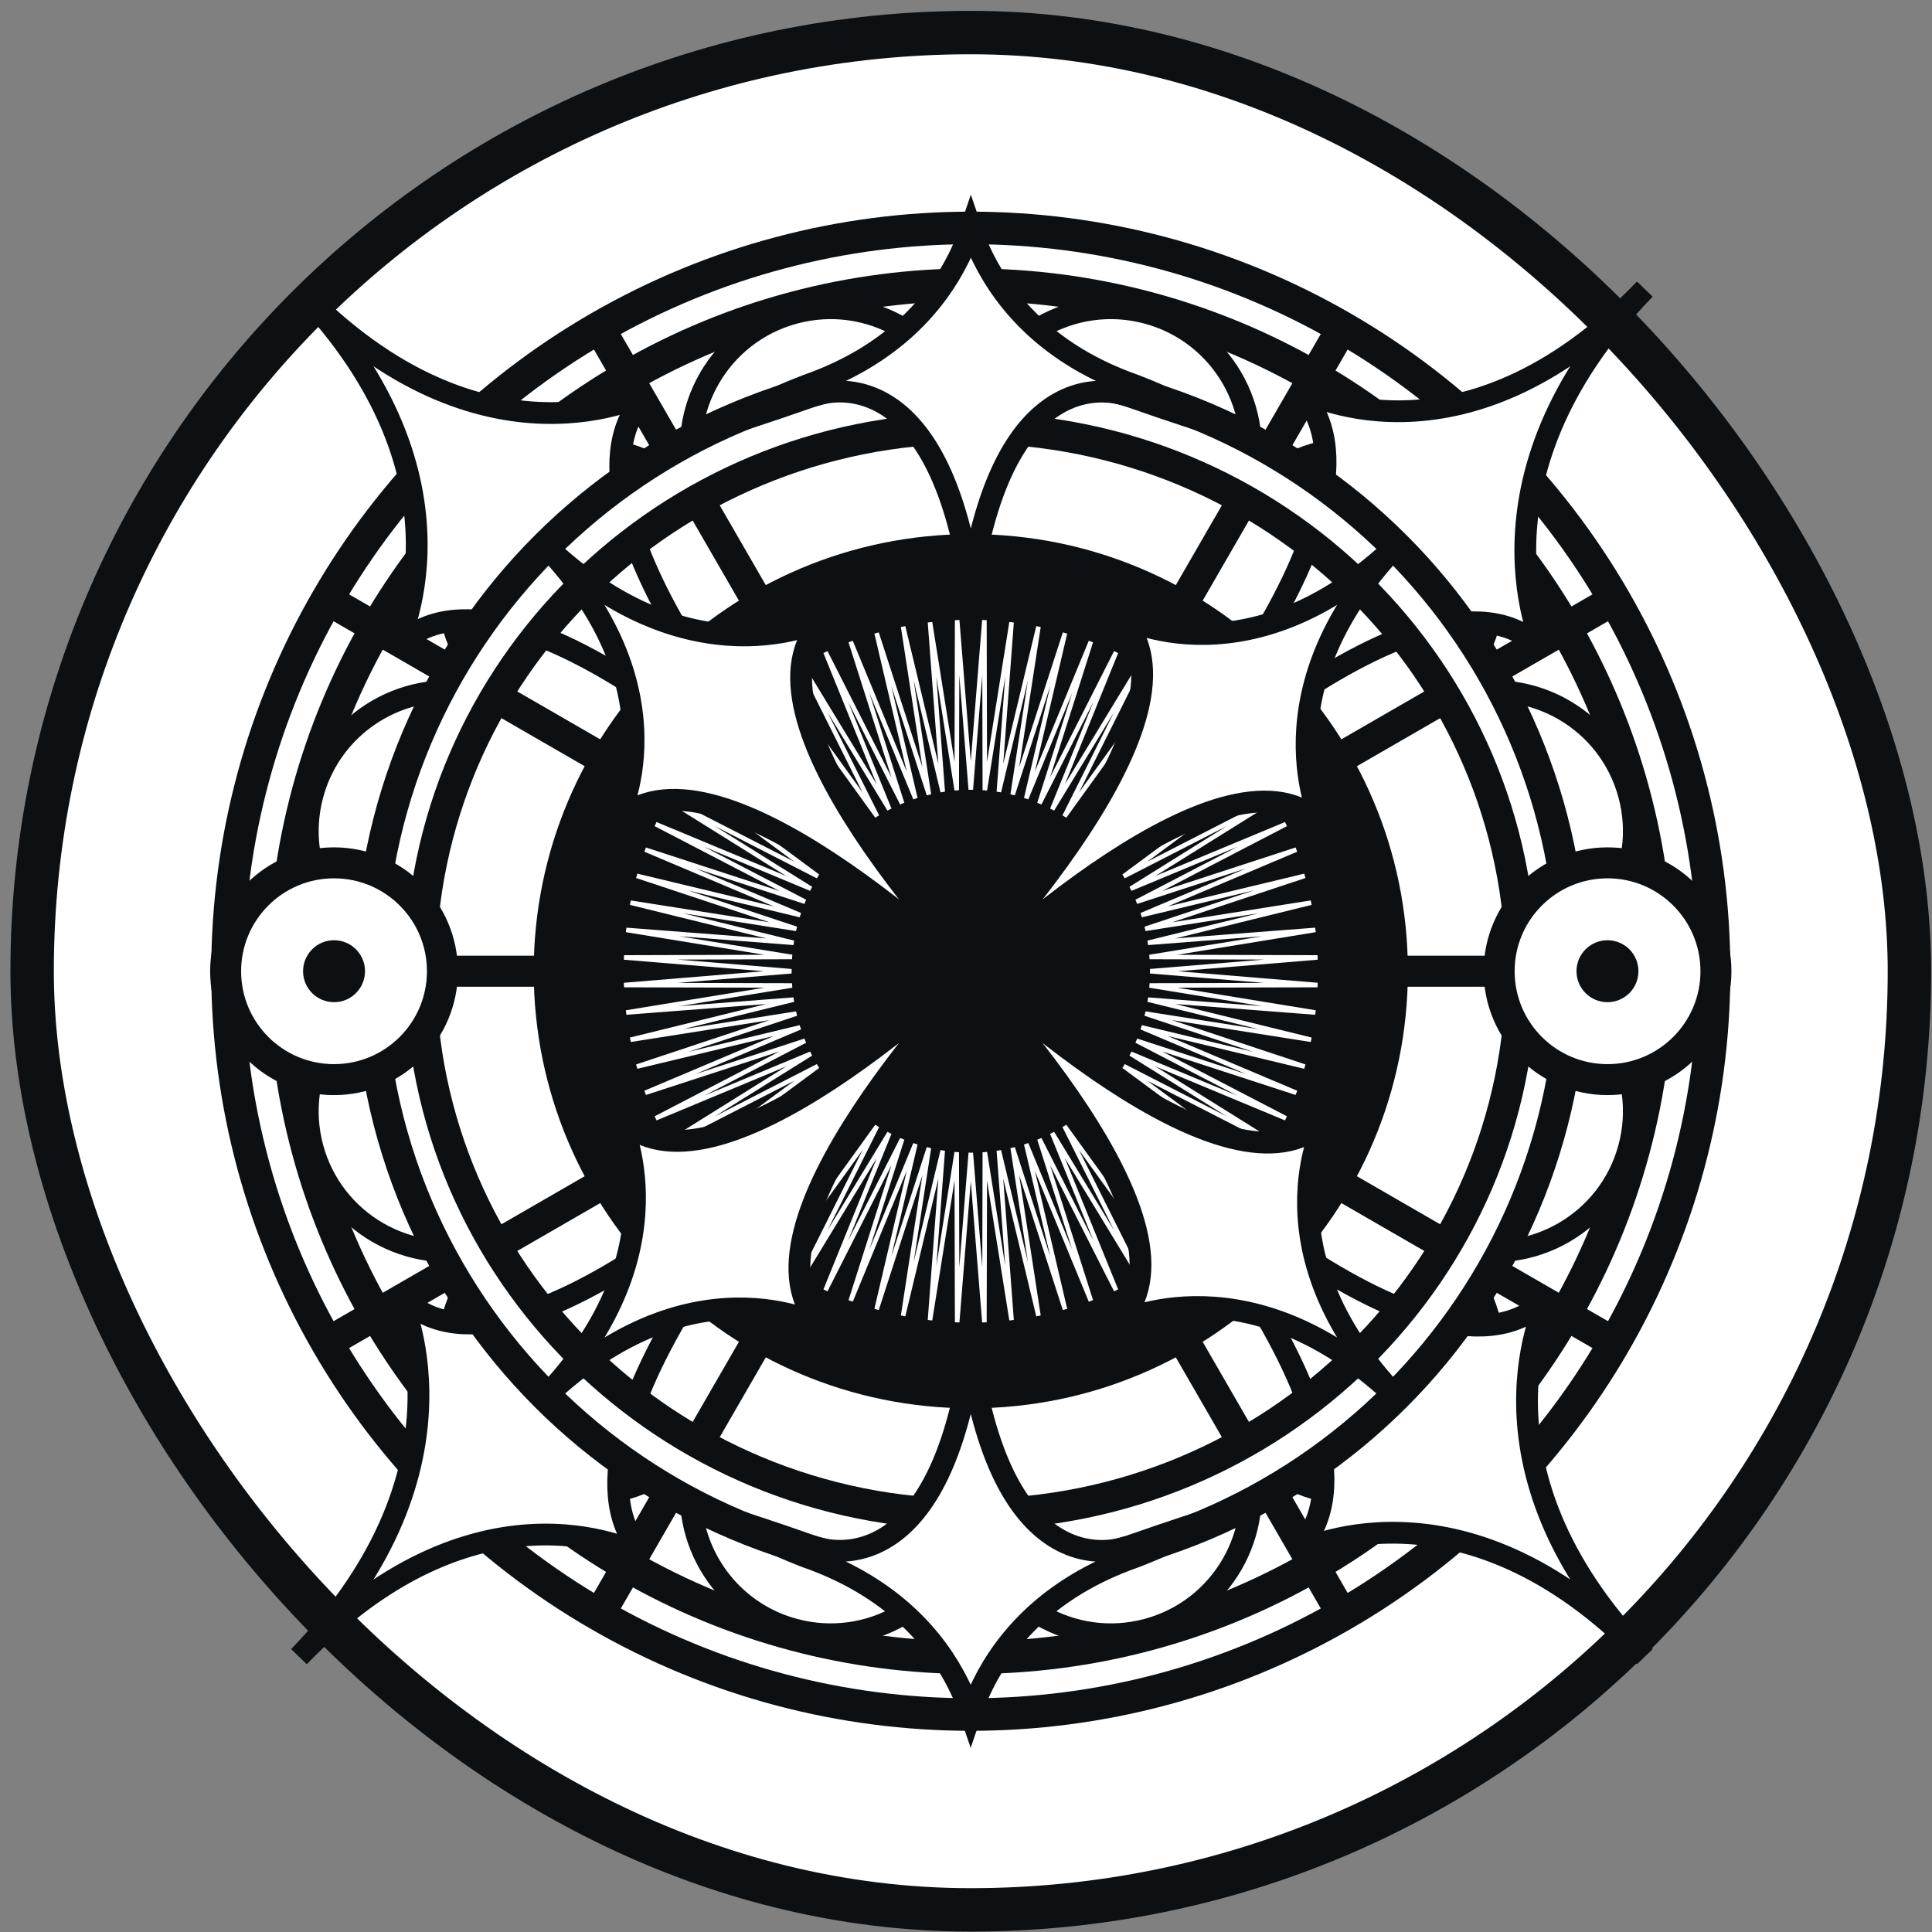 <svg width="89" height="89" viewBox="0 0 89 89" fill="none" xmlns="http://www.w3.org/2000/svg">
<rect x="0" y="0" width="89" height="89" fill="#808080" stroke="none"/>
<rect x="1.48" y="1.5" width="86.48" height="86.481" rx="43.24" fill="white"/>
<rect x="1.48" y="1.5" width="86.48" height="86.481" rx="43.24" stroke="#0D1013" stroke-width="2"/>
<ellipse cx="44.721" cy="44.741" rx="34.24" ry="34.241" fill="white" stroke="#0D1013" stroke-width="1.5"/>
<ellipse cx="44.719" cy="44.74" rx="31.624" ry="31.624" fill="white" stroke="#0D1013" stroke-width="1.5"/>
<path d="M44.721 10.74V78.74" stroke="#0D1013" stroke-width="1.43"/>
<path d="M27.721 15.296L61.721 74.186" stroke="#0D1013" stroke-width="1.43"/>
<path d="M15.275 27.74L74.165 61.74" stroke="#0D1013" stroke-width="1.43"/>
<path d="M10.721 44.74L78.721 44.74" stroke="#0D1013" stroke-width="1.43"/>
<path d="M15.275 61.74L74.165 27.74" stroke="#0D1013" stroke-width="1.43"/>
<path d="M27.721 74.186L61.721 15.296" stroke="#0D1013" stroke-width="1.43"/>
<path d="M52.845 14.422C49.405 13.5 45.869 15.541 44.947 18.982L57.404 22.319C58.326 18.879 56.285 15.344 52.845 14.422Z" fill="white"/>
<path d="M57.404 22.319C58.326 18.879 56.285 15.344 52.845 14.422C49.405 13.5 45.869 15.541 44.947 18.982" stroke="#0D1013"/>
<path d="M36.596 75.064C40.036 75.985 43.571 73.944 44.493 70.504L32.036 67.166C31.114 70.606 33.156 74.142 36.596 75.064Z" fill="white"/>
<path d="M32.036 67.165C31.114 70.605 33.156 74.141 36.596 75.062C40.036 75.984 43.571 73.943 44.493 70.503" stroke="#0D1013"/>
<path d="M36.596 14.422C33.156 15.344 31.114 18.879 32.036 22.319L44.493 18.982C43.571 15.542 40.036 13.5 36.596 14.422Z" fill="white"/>
<path d="M44.493 18.982C43.571 15.542 40.036 13.5 36.596 14.422C33.156 15.344 31.114 18.879 32.036 22.319" stroke="#0D1013"/>
<path d="M52.845 75.064C56.285 74.142 58.326 70.606 57.404 67.166L44.947 70.504C45.869 73.944 49.405 75.985 52.845 75.064Z" fill="white"/>
<path d="M44.947 70.503C45.869 73.943 49.405 75.984 52.845 75.062C56.285 74.141 58.326 70.605 57.404 67.165" stroke="#0D1013"/>
<path d="M22.525 22.545C20.007 25.063 20.007 29.146 22.525 31.664L31.645 22.545C29.126 20.027 25.044 20.027 22.525 22.545Z" fill="white"/>
<path d="M31.645 22.545C29.126 20.027 25.044 20.027 22.525 22.545C20.007 25.063 20.007 29.146 22.525 31.664" stroke="#0D1013"/>
<path d="M66.918 66.938C69.436 64.419 69.436 60.337 66.918 57.818L57.799 66.938C60.317 69.456 64.4 69.456 66.918 66.938Z" fill="white"/>
<path d="M57.798 66.938C60.316 69.456 64.399 69.456 66.917 66.938C69.435 64.419 69.435 60.337 66.917 57.818" stroke="#0D1013"/>
<path d="M14.401 36.616C13.48 40.056 15.521 43.592 18.961 44.514L22.299 32.057C18.859 31.135 15.323 33.176 14.401 36.616Z" fill="white"/>
<path d="M22.299 32.057C18.859 31.135 15.323 33.176 14.401 36.616C13.48 40.056 15.521 43.592 18.961 44.514" stroke="#0D1013"/>
<path d="M75.043 52.865C75.965 49.425 73.923 45.889 70.483 44.968L67.145 57.425C70.585 58.347 74.121 56.305 75.043 52.865Z" fill="white"/>
<path d="M67.145 57.425C70.585 58.347 74.12 56.305 75.042 52.865C75.964 49.425 73.922 45.889 70.482 44.968" stroke="#0D1013"/>
<path d="M14.401 52.864C15.323 56.304 18.859 58.346 22.299 57.424L18.961 44.967C15.521 45.889 13.48 49.424 14.401 52.864Z" fill="white"/>
<path d="M18.961 44.967C15.521 45.889 13.48 49.424 14.401 52.864C15.323 56.304 18.859 58.346 22.299 57.424" stroke="#0D1013"/>
<path d="M75.043 36.615C74.121 33.175 70.585 31.134 67.145 32.056L70.483 44.513C73.923 43.591 75.965 40.055 75.043 36.615Z" fill="white"/>
<path d="M70.482 44.513C73.922 43.591 75.964 40.055 75.042 36.615C74.12 33.175 70.584 31.134 67.144 32.056" stroke="#0D1013"/>
<path d="M22.524 66.934C25.043 69.453 29.125 69.453 31.644 66.934L22.524 57.815C20.006 60.334 20.006 64.416 22.524 66.934Z" fill="white"/>
<path d="M22.524 57.815C20.006 60.334 20.006 64.416 22.524 66.934C25.043 69.453 29.125 69.453 31.644 66.934" stroke="#0D1013"/>
<path d="M66.917 22.542C64.399 20.024 60.316 20.024 57.798 22.542L66.917 31.661C69.435 29.143 69.435 25.06 66.917 22.542Z" fill="white"/>
<path d="M66.917 31.662C69.435 29.144 69.435 25.061 66.917 22.543C64.399 20.025 60.316 20.025 57.798 22.543" stroke="#0D1013"/>
<path d="M64.248 44.741C64.248 55.526 55.505 64.268 44.721 64.268C33.936 64.268 25.194 55.526 25.194 44.741C25.194 33.956 33.936 25.213 44.721 25.213C55.505 25.213 64.248 33.956 64.248 44.741Z" fill="#0D1013" stroke="#0D1013" stroke-width="1.216"/>
<path d="M44.721 36.375L45.348 28.569L45.368 36.4L46.599 28.668L46.014 36.477L47.838 28.868L46.65 36.606L49.06 29.164L47.274 36.784L50.253 29.557L47.882 37.012L51.413 30.043L48.471 37.287L52.531 30.62L49.037 37.607L53.601 31.284L49.577 37.973L54.617 32.031L50.087 38.379L55.571 32.856L50.563 38.826L56.459 33.754L51.003 39.308L57.274 34.721L51.405 39.823L58.011 35.749L51.765 40.369L58.666 36.833L52.083 40.942L59.236 37.965L52.354 41.54L59.717 39.139L52.579 42.155L60.105 40.347L52.755 42.788L60.398 41.583L52.881 43.432L60.594 42.838L52.958 44.084L60.693 44.106L52.983 44.741L60.693 45.377L52.958 45.397L60.594 46.643L52.881 46.049L60.398 47.898L52.755 46.693L60.105 49.134L52.579 47.326L59.717 50.342L52.354 47.943L59.236 51.516L52.083 48.539L58.666 52.649L51.765 49.112L58.011 53.732L51.405 49.658L57.274 54.76L51.003 50.174L56.459 55.727L50.563 50.657L55.571 56.625L50.087 51.102L54.617 57.45L49.577 51.509L53.601 58.197L49.037 51.874L52.531 58.861L48.471 52.194L51.413 59.438L47.882 52.47L50.253 59.925L47.274 52.697L49.06 60.317L46.65 52.876L47.838 60.614L46.014 53.004L46.599 60.813L45.368 53.081L45.348 60.912L44.721 53.106L44.093 60.912L44.073 53.081L42.842 60.813L43.428 53.004L41.603 60.614L42.791 52.876L40.382 60.317L42.168 52.697L39.188 59.925L41.559 52.47L38.028 59.438L40.97 52.194L36.91 58.861L40.404 51.874L35.841 58.197L39.864 51.509L34.824 57.45L39.354 51.102L33.87 56.625L38.878 50.657L32.983 55.727L38.438 50.174L32.168 54.76L38.036 49.658L31.43 53.732L37.676 49.112L30.774 52.649L37.358 48.539L30.205 51.516L37.087 47.943L29.724 50.342L36.862 47.326L29.336 49.134L36.686 46.693L29.043 47.898L36.56 46.049L28.847 46.643L36.483 45.397L28.748 45.377L36.458 44.741L28.748 44.106L36.483 44.084L28.847 42.838L36.56 43.432L29.043 41.583L36.686 42.788L29.336 40.347L36.862 42.155L29.724 39.139L37.087 41.54L30.205 37.965L37.358 40.942L30.774 36.833L37.676 40.369L31.43 35.749L38.036 39.823L32.168 34.721L38.438 39.308L32.983 33.754L38.878 38.826L33.87 32.856L39.354 38.379L34.824 32.031L39.864 37.973L35.841 31.284L40.404 37.607L36.91 30.62L40.97 37.287L38.028 30.043L41.559 37.012L39.188 29.557L42.168 36.784L40.382 29.164L42.791 36.606L41.603 28.868L43.428 36.477L42.842 28.668L44.073 36.4L44.093 28.569L44.721 36.375Z" fill="#0D1013"/>
<path d="M44.721 36.375L45.348 28.569L45.368 36.4L46.599 28.668L46.014 36.477L47.838 28.868L46.65 36.606L49.06 29.164L47.274 36.784L50.253 29.557L47.882 37.012L51.413 30.043L48.471 37.287L52.531 30.62L49.037 37.607L53.601 31.284L49.577 37.973L54.617 32.031L50.087 38.379L55.571 32.856L50.563 38.826L56.459 33.754L51.003 39.308L57.274 34.721L51.405 39.823L58.011 35.749L51.765 40.369L58.666 36.833L52.083 40.942L59.236 37.965L52.354 41.54L59.717 39.139L52.579 42.155L60.105 40.347L52.755 42.788L60.398 41.583L52.881 43.432L60.594 42.838L52.958 44.084L60.693 44.106L52.983 44.741L60.693 45.377L52.958 45.397L60.594 46.643L52.881 46.049L60.398 47.898L52.755 46.693L60.105 49.134L52.579 47.326L59.717 50.342L52.354 47.943L59.236 51.516L52.083 48.539L58.666 52.649L51.765 49.112L58.011 53.732L51.405 49.658L57.274 54.76L51.003 50.174L56.459 55.727L50.563 50.657L55.571 56.625L50.087 51.102L54.617 57.45L49.577 51.509L53.601 58.197L49.037 51.874L52.531 58.861L48.471 52.194L51.413 59.438L47.882 52.47L50.253 59.925L47.274 52.697L49.06 60.317L46.65 52.876L47.838 60.614L46.014 53.004L46.599 60.813L45.368 53.081L45.348 60.912L44.721 53.106L44.093 60.912L44.073 53.081L42.842 60.813L43.428 53.004L41.603 60.614L42.791 52.876L40.382 60.317L42.168 52.697L39.188 59.925L41.559 52.47L38.028 59.438L40.97 52.194L36.91 58.861L40.404 51.874L35.841 58.197L39.864 51.509L34.824 57.45L39.354 51.102L33.87 56.625L38.878 50.657L32.983 55.727L38.438 50.174L32.168 54.76L38.036 49.658L31.43 53.732L37.676 49.112L30.774 52.649L37.358 48.539L30.205 51.516L37.087 47.943L29.724 50.342L36.862 47.326L29.336 49.134L36.686 46.693L29.043 47.898L36.56 46.049L28.847 46.643L36.483 45.397L28.748 45.377L36.458 44.741L28.748 44.106L36.483 44.084L28.847 42.838L36.56 43.432L29.043 41.583L36.686 42.788L29.336 40.347L36.862 42.155L29.724 39.139L37.087 41.54L30.205 37.965L37.358 40.942L30.774 36.833L37.676 40.369L31.43 35.749L38.036 39.823L32.168 34.721L38.438 39.308L32.983 33.754L38.878 38.826L33.87 32.856L39.354 38.379L34.824 32.031L39.864 37.973L35.841 31.284L40.404 37.607L36.91 30.62L40.97 37.287L38.028 30.043L41.559 37.012L39.188 29.557L42.168 36.784L40.382 29.164L42.791 36.606L41.603 28.868L43.428 36.477L42.842 28.668L44.073 36.4L44.093 28.569L44.721 36.375Z" stroke="white" stroke-width="0.209"/>
<path d="M13.784 13.332C13.78 13.327 13.775 13.322 13.771 13.317C13.775 13.322 13.78 13.327 13.784 13.332C22.298 22.163 18.222 29.857 18.222 29.857C23.483 24.406 37.295 37.782 40.77 41.317C37.361 37.716 24.48 23.407 29.874 18.094C29.874 18.094 22.304 22.157 13.784 13.332Z" fill="white"/>
<path d="M13.771 13.317C22.302 22.155 18.222 29.857 18.222 29.857C23.483 24.406 37.295 37.782 40.77 41.317C37.361 37.716 24.48 23.407 29.874 18.094C29.874 18.094 22.296 22.162 13.771 13.317Z" stroke="#0D1013" stroke-width="1.003"/>
<path d="M75.757 13.332C75.761 13.327 75.766 13.322 75.77 13.317C75.766 13.322 75.761 13.327 75.757 13.332C67.24 22.16 59.821 17.934 59.821 17.934C65.078 23.39 52.18 37.714 48.77 41.317C52.243 37.781 66.041 24.423 71.165 30.017C71.165 30.017 67.246 22.167 75.757 13.332Z" fill="white"/>
<path d="M75.77 13.317C67.249 22.165 59.821 17.934 59.821 17.934C65.078 23.39 52.18 37.714 48.77 41.317C52.243 37.781 66.041 24.423 71.165 30.017C71.165 30.017 67.242 22.158 75.77 13.317Z" stroke="#0D1013" stroke-width="1.003"/>
<path d="M13.784 76.303C13.78 76.308 13.775 76.313 13.771 76.317C13.775 76.313 13.78 76.308 13.784 76.303C22.3 67.474 29.72 71.701 29.72 71.701C24.463 66.245 37.361 51.921 40.77 48.317C37.298 51.853 23.5 65.212 18.377 59.618C18.377 59.618 22.295 67.468 13.784 76.303Z" fill="white"/>
<path d="M13.771 76.317C22.293 67.47 29.72 71.701 29.72 71.701C24.463 66.245 37.361 51.921 40.77 48.317C37.298 51.853 23.5 65.212 18.377 59.618C18.377 59.618 22.299 67.477 13.771 76.317Z" stroke="#0D1013" stroke-width="1.003"/>
<path d="M75.757 76.303C75.761 76.308 75.766 76.313 75.77 76.317C75.766 76.313 75.761 76.308 75.757 76.303C67.243 67.472 71.319 59.778 71.319 59.778C66.058 65.229 52.245 51.853 48.77 48.317C52.18 51.919 65.062 66.228 59.667 71.541C59.667 71.541 67.237 67.478 75.757 76.303Z" fill="white"/>
<path d="M75.77 76.317C67.239 67.48 71.319 59.778 71.319 59.778C66.058 65.229 52.245 51.853 48.77 48.317C52.18 51.919 65.062 66.228 59.667 71.541C59.667 71.541 67.245 67.473 75.77 76.317Z" stroke="#0D1013" stroke-width="1.003"/>
<path fill-rule="evenodd" clip-rule="evenodd" d="M44.72 72.425C60.01 72.425 72.405 60.03 72.405 44.74C72.405 29.451 60.01 17.056 44.72 17.056C29.43 17.056 17.035 29.451 17.035 44.74C17.035 60.03 29.43 72.425 44.72 72.425ZM44.72 69.757C58.721 69.757 70.07 58.556 70.07 44.74C70.07 30.924 58.721 19.724 44.72 19.724C30.72 19.724 19.37 30.924 19.37 44.74C19.37 58.556 30.72 69.757 44.72 69.757Z" fill="white"/>
<path d="M71.692 44.74C71.692 59.636 59.616 71.712 44.72 71.712V73.138C60.404 73.138 73.118 60.424 73.118 44.74H71.692ZM44.72 17.769C59.616 17.769 71.692 29.845 71.692 44.74H73.118C73.118 29.057 60.404 16.342 44.72 16.342V17.769ZM17.748 44.74C17.748 29.845 29.824 17.769 44.72 17.769V16.342C29.036 16.342 16.322 29.057 16.322 44.74H17.748ZM44.72 71.712C29.824 71.712 17.748 59.636 17.748 44.74H16.322C16.322 60.424 29.036 73.138 44.72 73.138V71.712ZM69.357 44.74C69.357 58.154 58.336 69.043 44.72 69.043V70.47C59.106 70.47 70.784 58.959 70.784 44.74H69.357ZM44.72 20.438C58.336 20.438 69.357 31.327 69.357 44.74H70.784C70.784 30.521 59.106 19.011 44.72 19.011V20.438ZM20.084 44.74C20.084 31.327 31.105 20.438 44.72 20.438V19.011C30.335 19.011 18.657 30.521 18.657 44.74H20.084ZM44.72 69.043C31.105 69.043 20.084 58.154 20.084 44.74H18.657C18.657 58.959 30.335 70.47 44.72 70.47V69.043Z" fill="#0D1013"/>
<path d="M24.732 24.752C24.729 24.748 24.725 24.744 24.721 24.74C24.725 24.744 24.729 24.748 24.732 24.752C31.739 31.761 28.385 37.867 28.385 37.867C32.715 33.541 44.083 44.157 46.943 46.962C44.137 44.104 33.535 32.748 37.975 28.531C37.975 28.531 31.744 31.756 24.732 24.752Z" fill="white"/>
<path d="M24.721 24.74C31.743 31.754 28.385 37.867 28.385 37.867C32.715 33.541 44.083 44.157 46.943 46.962C44.137 44.104 33.535 32.748 37.975 28.531C37.975 28.531 31.738 31.759 24.721 24.74Z" stroke="#0D1013" stroke-width="1.003"/>
<path d="M64.709 24.752C64.713 24.748 64.717 24.744 64.721 24.741C64.717 24.744 64.713 24.748 64.709 24.752C57.7 31.759 51.594 28.405 51.594 28.405C55.92 32.735 45.304 44.103 42.498 46.963C45.357 44.157 56.713 33.555 60.93 37.995C60.93 37.995 57.705 31.764 64.709 24.752Z" fill="white"/>
<path d="M64.721 24.741C57.707 31.763 51.594 28.405 51.594 28.405C55.92 32.735 45.304 44.103 42.498 46.963C45.357 44.157 56.713 33.555 60.93 37.995C60.93 37.995 57.702 31.757 64.721 24.741Z" stroke="#0D1013" stroke-width="1.003"/>
<path d="M24.732 64.728C24.728 64.732 24.724 64.736 24.721 64.74C24.724 64.736 24.728 64.732 24.732 64.728C31.741 57.721 37.848 61.076 37.848 61.076C33.521 56.746 44.137 45.378 46.943 42.518C44.085 45.324 32.728 55.926 28.512 51.486C28.512 51.486 31.736 57.717 24.732 64.728Z" fill="white"/>
<path d="M24.721 64.74C31.735 57.718 37.848 61.076 37.848 61.076C33.521 56.746 44.137 45.378 46.943 42.518C44.085 45.324 32.728 55.926 28.512 51.486C28.512 51.486 31.74 57.723 24.721 64.74Z" stroke="#0D1013" stroke-width="1.003"/>
<path d="M64.709 64.729C64.713 64.733 64.716 64.737 64.72 64.74C64.716 64.737 64.713 64.733 64.709 64.729C57.702 57.72 61.056 51.613 61.056 51.613C56.726 55.94 45.358 45.324 42.498 42.518C45.304 45.376 55.906 56.733 51.467 60.949C51.467 60.949 57.697 57.724 64.709 64.729Z" fill="white"/>
<path d="M64.72 64.74C57.698 57.726 61.056 51.613 61.056 51.613C56.726 55.94 45.358 45.324 42.498 42.518C45.304 45.376 55.906 56.733 51.467 60.949C51.467 60.949 57.704 57.721 64.72 64.74Z" stroke="#0D1013" stroke-width="1.003"/>
<path d="M79.047 44.741C79.047 47.499 76.811 49.734 74.053 49.734C71.296 49.734 69.06 47.499 69.06 44.741C69.06 41.983 71.296 39.748 74.053 39.748C76.811 39.748 79.047 41.983 79.047 44.741Z" fill="white" stroke="#0D1013" stroke-width="1.427"/>
<ellipse cx="74.05" cy="44.74" rx="1.427" ry="1.427" fill="#0D1013"/>
<path d="M20.381 44.741C20.381 47.499 18.145 49.734 15.387 49.734C12.63 49.734 10.394 47.499 10.394 44.741C10.394 41.983 12.63 39.748 15.387 39.748C18.145 39.748 20.381 41.983 20.381 44.741Z" fill="white" stroke="#0D1013" stroke-width="1.427"/>
<ellipse cx="15.388" cy="44.74" rx="1.427" ry="1.427" fill="#0D1013"/>
<path d="M54.543 70.747C55.115 70.473 55.752 70.148 56.408 69.777C55.416 70.078 54.023 70.527 52.118 71.196L52.106 71.201C52.087 71.209 52.061 71.219 52.028 71.231C51.962 71.255 51.87 71.286 51.755 71.316C51.526 71.377 51.203 71.438 50.816 71.443C50.034 71.454 49.007 71.236 48 70.365C46.652 69.2 45.391 66.916 44.719 62.587C44.05 66.916 42.789 69.2 41.442 70.364C40.434 71.235 39.407 71.452 38.626 71.44C38.239 71.434 37.916 71.373 37.686 71.312C37.572 71.282 37.48 71.251 37.414 71.227C37.381 71.215 37.354 71.204 37.335 71.196L37.323 71.192C35.407 70.518 34.009 70.067 33.016 69.767C33.677 70.142 34.319 70.47 34.895 70.746C35.564 71.068 36.139 71.317 36.547 71.485C36.751 71.569 36.912 71.633 37.022 71.676C37.077 71.697 37.119 71.713 37.147 71.724L37.178 71.736L37.185 71.738C41.106 73.12 43.126 75.524 44.156 77.601C44.391 78.074 44.574 78.529 44.716 78.95C44.858 78.529 45.041 78.074 45.276 77.601C46.305 75.523 48.325 73.12 52.249 71.738L52.256 71.736L52.287 71.724C52.315 71.713 52.357 71.697 52.412 71.676C52.523 71.633 52.684 71.569 52.888 71.485C53.297 71.317 53.873 71.068 54.543 70.747Z" fill="white" stroke="#0D1013" stroke-width="1.003"/>
<path d="M34.899 18.734C34.327 19.008 33.69 19.333 33.033 19.703C34.026 19.403 35.419 18.953 37.323 18.285L37.335 18.28C37.354 18.272 37.381 18.262 37.414 18.25C37.479 18.226 37.572 18.195 37.686 18.165C37.916 18.104 38.239 18.043 38.626 18.037C39.407 18.026 40.434 18.244 41.442 19.115C42.789 20.28 44.051 22.565 44.722 26.894C45.392 22.564 46.653 20.28 48 19.116C49.008 18.246 50.034 18.029 50.816 18.04C51.203 18.046 51.526 18.107 51.755 18.168C51.87 18.199 51.962 18.23 52.028 18.253C52.061 18.266 52.087 18.276 52.106 18.284L52.118 18.289C54.034 18.962 55.433 19.413 56.426 19.714C55.764 19.339 55.122 19.01 54.546 18.734C53.877 18.413 53.302 18.164 52.895 17.995C52.691 17.911 52.529 17.847 52.419 17.805C52.364 17.783 52.322 17.767 52.294 17.756L52.263 17.745L52.257 17.742C48.335 16.36 46.315 13.957 45.285 11.88C45.05 11.406 44.868 10.951 44.725 10.53C44.583 10.951 44.4 11.406 44.166 11.88C43.136 13.957 41.116 16.36 37.192 17.742L37.186 17.745L37.154 17.757C37.126 17.767 37.084 17.783 37.029 17.805C36.919 17.847 36.757 17.911 36.553 17.995C36.145 18.164 35.568 18.413 34.899 18.734Z" fill="white" stroke="#0D1013" stroke-width="1.003"/>
</svg>
